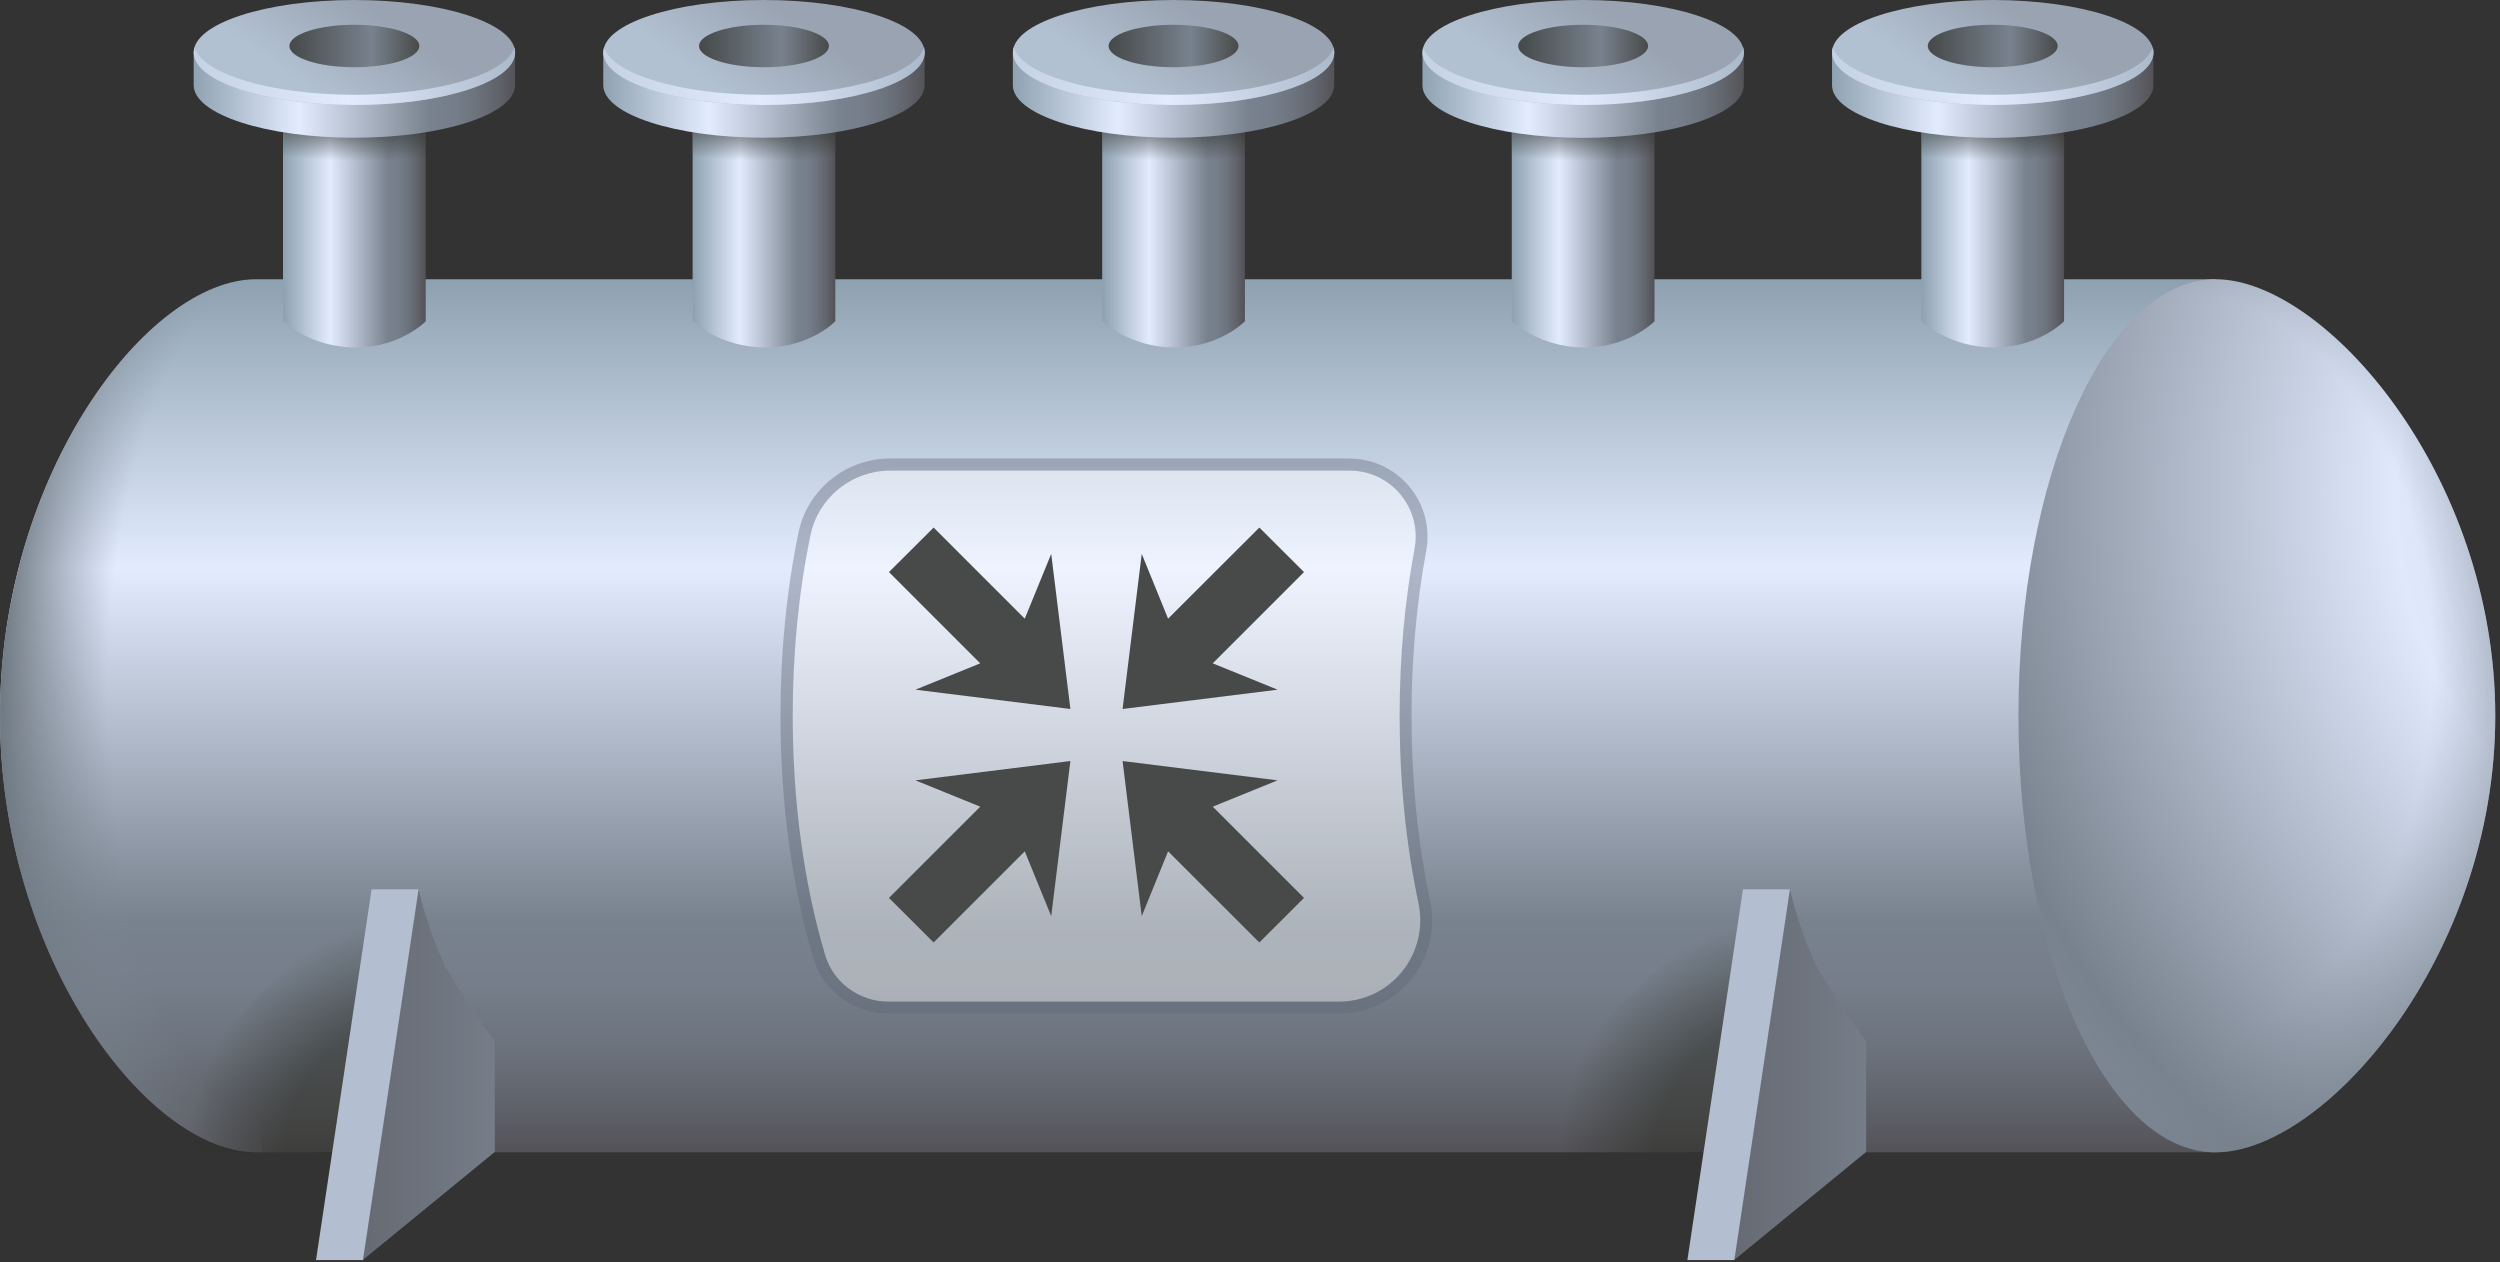 <svg version="1.1" xmlns="http://www.w3.org/2000/svg" xmlns:xlink="http://www.w3.org/1999/xlink"
             viewBox="0 0 206 104" style="enable-background:new 0 0 206 104;" xml:space="preserve" preserveAspectRatio="none">
          <rect x="0" y="0" width="206" height="104" fill="#333333" stroke="none"/>
          <style type="text/css">
            .jsq-st0{fill:url(#jsq_1_);}
            .jsq-st1{fill:url(#jsq_2_);}
            .jsq-st2{fill:url(#jsq_3_);}
            .jsq-st3{fill:url(#jsq_4_);}
            .jsq-st4{fill:url(#jsq_5_);}
            .jsq-st5{fill:#B3BED0;}
            .jsq-st6{fill:url(#jsq_6_);}
            .jsq-st7{fill:url(#jsq_7_);}
            .jsq-st8{fill:url(#jsq_8_);}
            .jsq-st9{fill:url(#jsq_9_);}
            .jsq-st10{fill:url(#jsq_10_);}
            .jsq-st11{fill:url(#jsq_11_);}
            .jsq-st12{fill:url(#jsq_12_);}
            .jsq-st13{fill:url(#jsq_13_);}
            .jsq-st14{fill:url(#jsq_14_);}
            .jsq-st15{fill:url(#jsq_15_);}
            .jsq-st16{fill:url(#jsq_16_);}
            .jsq-st17{fill:url(#jsq_17_);}
            .jsq-st18{fill:url(#jsq_18_);}
            .jsq-st19{fill:url(#jsq_19_);}
            .jsq-st20{fill:url(#jsq_20_);}
            .jsq-st21{fill:url(#jsq_21_);}
            .jsq-st22{fill:url(#jsq_22_);}
            .jsq-st23{fill:url(#jsq_23_);}
            .jsq-st24{fill:url(#jsq_24_);}
            .jsq-st25{fill:url(#jsq_25_);}
            .jsq-st26{fill:url(#jsq_26_);}
            .jsq-st27{fill:url(#jsq_27_);}
            .jsq-st28{fill:url(#jsq_28_);}
            .jsq-st29{fill:url(#jsq_29_);}
            .jsq-st30{fill:url(#jsq_30_);}
            .jsq-st31{fill:url(#jsq_31_);}
            .jsq-st32{fill:url(#jsq_32_);}
            .jsq-st33{fill:url(#jsq_33_);}
            .jsq-st34{fill:url(#jsq_34_);}
            .jsq-st35{fill:url(#jsq_35_);}
            .jsq-st36{fill:url(#jsq_36_);}
            .jsq-st37{fill:url(#jsq_37_);}
            .jsq-st38{fill:url(#jsq_38_);}
            .jsq-st39{opacity:0.4;}
            .jsq-st40{fill:#FFFFFF;}
            .jsq-st41{fill:#5F6675;}
            .jsq-st42{fill:#484A49;}
          </style>
          <linearGradient id="jsq_1_" gradientUnits="userSpaceOnUse" x1="-267.166" y1="248.542" x2="-195.228" y2="248.542" gradientTransform="matrix(0 1 -1 0 339.821 290.179)">
            <stop  offset="0" style="stop-color:#8EA1B0"/>
            <stop  offset="0.332" style="stop-color:#E3ECFF"/>
            <stop  offset="0.737" style="stop-color:#78828E"/>
            <stop  offset="0.806" style="stop-color:#757E8A"/>
            <stop  offset="0.879" style="stop-color:#6C737D"/>
            <stop  offset="0.956" style="stop-color:#5E6067"/>
            <stop  offset="1" style="stop-color:#535257"/>
          </linearGradient>
          <path class="jsq-st0" d="M182.56,23.01H21.1C12.13,23.01,0,39.12,0,58.98s12.13,35.97,21.1,35.97h161.46V23.01z"/>
          <radialGradient id="jsq_2_" cx="-485.138" cy="110.024" r="163.97" gradientTransform="matrix(0 0.601 -0.591 0 294.487 332.386)" gradientUnits="userSpaceOnUse">
            <stop  offset="0" style="stop-color:#BAC7D9"/>
            <stop  offset="0.332" style="stop-color:#E0E9FC"/>
            <stop  offset="0.715" style="stop-color:#78828E"/>
            <stop  offset="1" style="stop-color:#939CAA"/>
          </radialGradient>
          <path class="jsq-st1" d="M182.56,94.95c-8.97,0-16.24-16.1-16.24-35.97s7.27-35.97,16.24-35.97s23.05,16.1,23.05,35.97
            S191.53,94.95,182.56,94.95z"/>
          <radialGradient id="jsq_3_" cx="-458.074" cy="324.272" r="93.593" gradientTransform="matrix(0 0.601 -0.253 0 105.773 332.386)" gradientUnits="userSpaceOnUse">
            <stop  offset="0.627" style="stop-color:#7E8894;stop-opacity:0"/>
            <stop  offset="1" style="stop-color:#707A83"/>
          </radialGradient>
          <path class="jsq-st2" d="M21.57,23.01H21.1C12.13,23.01,0,39.12,0,58.98s12.13,35.97,21.1,35.97h0.47V23.01z"/>
          <g>
            <radialGradient id="jsq_4_" cx="148.041" cy="95.285" r="19.511" gradientUnits="userSpaceOnUse">
              <stop  offset="0.595" style="stop-color:#292A22;stop-opacity:0.5"/>
              <stop  offset="1" style="stop-color:#292A22;stop-opacity:0"/>
            </radialGradient>
            <polygon class="jsq-st3" points="143.83,73 120.61,94.95 141.83,95 	"/>
            <linearGradient id="jsq_5_" gradientUnits="userSpaceOnUse" x1="142.905" y1="88.554" x2="153.776" y2="88.554">
              <stop  offset="0" style="stop-color:#666A73"/>
              <stop  offset="1" style="stop-color:#757D88"/>
            </linearGradient>
            <path class="jsq-st4" d="M147.49,73.28c0,0,1.04,4.59,2.82,7.43c1.78,2.84,3.46,5.09,3.46,5.09v9.12l-10.87,8.9l2.21-25.3L147.49,73.28
              z"/>
            <polygon class="jsq-st5" points="147.49,73.28 143.62,73.28 139.04,103.83 142.91,103.83 	"/>
          </g>
          <g>
            <radialGradient id="jsq_6_" cx="35.041" cy="95.285" r="19.511" gradientUnits="userSpaceOnUse">
              <stop  offset="0.595" style="stop-color:#292A22;stop-opacity:0.5"/>
              <stop  offset="1" style="stop-color:#292A22;stop-opacity:0"/>
            </radialGradient>
            <polygon class="jsq-st6" points="30.83,73 7.61,94.95 28.83,95 	"/>
            <linearGradient id="jsq_7_" gradientUnits="userSpaceOnUse" x1="29.905" y1="88.554" x2="40.776" y2="88.554">
              <stop  offset="0" style="stop-color:#666A73"/>
              <stop  offset="1" style="stop-color:#757D88"/>
            </linearGradient>
            <path class="jsq-st7" d="M34.49,73.28c0,0,1.04,4.59,2.82,7.43c1.78,2.84,3.46,5.09,3.46,5.09v9.12l-10.87,8.9l2.21-25.3L34.49,73.28z"
              />
            <polygon class="jsq-st5" points="34.49,73.28 30.62,73.28 26.04,103.83 29.91,103.83 	"/>
          </g>
          <radialGradient id="jsq_8_" cx="-461.352" cy="162.066" r="81.913" gradientTransform="matrix(0 0.601 -0.406 0 245.386 332.386)" gradientUnits="userSpaceOnUse">
            <stop  offset="0.627" style="stop-color:#7E8894;stop-opacity:0"/>
            <stop  offset="1" style="stop-color:#707A83"/>
          </radialGradient>
          <path class="jsq-st8" d="M182.56,94.95c-8.97,0-16.24-16.1-16.24-35.97s7.27-35.97,16.24-35.97s23.05,16.1,23.05,35.97
            S191.53,94.95,182.56,94.95z"/>
          <g>
            <linearGradient id="jsq_9_" gradientUnits="userSpaceOnUse" x1="158.32" y1="17.536" x2="170.041" y2="17.536">
              <stop  offset="0" style="stop-color:#8EA1B0"/>
              <stop  offset="0.332" style="stop-color:#E3ECFF"/>
              <stop  offset="0.737" style="stop-color:#78828E"/>
              <stop  offset="0.806" style="stop-color:#757E8A"/>
              <stop  offset="0.879" style="stop-color:#6C737D"/>
              <stop  offset="0.956" style="stop-color:#5E6067"/>
              <stop  offset="1" style="stop-color:#535257"/>
            </linearGradient>
            <path class="jsq-st9" d="M170.08,26.47c0,0-2.07,2.16-5.79,2.16s-5.97-2.16-5.97-2.16V6.44h11.76V26.47z"/>
            
              <radialGradient id="jsq_10_" cx="164.386" cy="8.006" r="16.992" gradientTransform="matrix(1 0 0 0.31 0 5.52)" gradientUnits="userSpaceOnUse">
              <stop  offset="0.595" style="stop-color:#292A22;stop-opacity:0.5"/>
              <stop  offset="1" style="stop-color:#292A22;stop-opacity:0"/>
            </radialGradient>
            <rect x="158.32" y="6.28" class="jsq-st10" width="11.76" height="9.71"/>
            <linearGradient id="jsq_11_" gradientUnits="userSpaceOnUse" x1="150.793" y1="7.032" x2="177.48" y2="7.032">
              <stop  offset="0" style="stop-color:#8EA1B0"/>
              <stop  offset="0.332" style="stop-color:#E3ECFF"/>
              <stop  offset="0.737" style="stop-color:#78828E"/>
              <stop  offset="0.806" style="stop-color:#757E8A"/>
              <stop  offset="0.879" style="stop-color:#6C737D"/>
              <stop  offset="0.956" style="stop-color:#5E6067"/>
              <stop  offset="1" style="stop-color:#535257"/>
            </linearGradient>
            <path class="jsq-st11" d="M174.53,4.33c-2.43-0.99-6.15-1.62-10.33-1.62s-7.9,0.63-10.33,1.62h-2.91v2.7c0,2.39,5.93,4.33,13.24,4.33
              c7.31,0,13.24-1.94,13.24-4.33v-2.7H174.53z"/>
            <linearGradient id="jsq_12_" gradientUnits="userSpaceOnUse" x1="161.403" y1="8.168" x2="166.444" y2="1.249">
              <stop  offset="0" style="stop-color:#B2C1D2"/>
              <stop  offset="1" style="stop-color:#99A3B1"/>
            </linearGradient>
            <ellipse class="jsq-st12" cx="164.2" cy="4.33" rx="13.24" ry="4.33"/>
            <linearGradient id="jsq_13_" gradientUnits="userSpaceOnUse" x1="169.57" y1="3.786" x2="159.138" y2="3.786">
              <stop  offset="0" style="stop-color:#484A49"/>
              <stop  offset="0.377" style="stop-color:#78828E"/>
              <stop  offset="1" style="stop-color:#474B4C"/>
            </linearGradient>
            <ellipse class="jsq-st13" cx="164.2" cy="3.79" rx="5.35" ry="1.75"/>
            <linearGradient id="jsq_14_" gradientUnits="userSpaceOnUse" x1="177.48" y1="5.665" x2="151.126" y2="6.495">
              <stop  offset="0.014" style="stop-color:#ACBBCC"/>
              <stop  offset="0.525" style="stop-color:#E3ECFF"/>
              <stop  offset="1" style="stop-color:#C5D2E4"/>
            </linearGradient>
            <path class="jsq-st14" d="M164.2,7.81c-6.88,0-12.53-1.71-13.17-3.91c-0.04,0.14-0.06,0.28-0.06,0.42c0,2.39,5.93,4.33,13.24,4.33
              c7.31,0,13.24-1.94,13.24-4.33c0-0.14-0.02-0.28-0.06-0.42C176.73,6.1,171.08,7.81,164.2,7.81z"/>
          </g>
          <g>
            <linearGradient id="jsq_15_" gradientUnits="userSpaceOnUse" x1="124.57" y1="17.536" x2="136.291" y2="17.536">
              <stop  offset="0" style="stop-color:#8EA1B0"/>
              <stop  offset="0.332" style="stop-color:#E3ECFF"/>
              <stop  offset="0.737" style="stop-color:#78828E"/>
              <stop  offset="0.806" style="stop-color:#757E8A"/>
              <stop  offset="0.879" style="stop-color:#6C737D"/>
              <stop  offset="0.956" style="stop-color:#5E6067"/>
              <stop  offset="1" style="stop-color:#535257"/>
            </linearGradient>
            <path class="jsq-st15" d="M136.33,26.47c0,0-2.07,2.16-5.79,2.16c-3.72,0-5.97-2.16-5.97-2.16V6.44h11.76V26.47z"/>
            
              <radialGradient id="jsq_16_" cx="130.636" cy="8.006" r="16.992" gradientTransform="matrix(1 0 0 0.31 0 5.52)" gradientUnits="userSpaceOnUse">
              <stop  offset="0.595" style="stop-color:#292A22;stop-opacity:0.5"/>
              <stop  offset="1" style="stop-color:#292A22;stop-opacity:0"/>
            </radialGradient>
            <rect x="124.57" y="6.28" class="jsq-st16" width="11.76" height="9.71"/>
            <linearGradient id="jsq_17_" gradientUnits="userSpaceOnUse" x1="117.043" y1="7.032" x2="143.73" y2="7.032">
              <stop  offset="0" style="stop-color:#8EA1B0"/>
              <stop  offset="0.332" style="stop-color:#E3ECFF"/>
              <stop  offset="0.737" style="stop-color:#78828E"/>
              <stop  offset="0.806" style="stop-color:#757E8A"/>
              <stop  offset="0.879" style="stop-color:#6C737D"/>
              <stop  offset="0.956" style="stop-color:#5E6067"/>
              <stop  offset="1" style="stop-color:#535257"/>
            </linearGradient>
            <path class="jsq-st17" d="M140.78,4.33c-2.43-0.99-6.15-1.62-10.33-1.62c-4.18,0-7.9,0.63-10.33,1.62h-2.91v2.7
              c0,2.39,5.93,4.33,13.24,4.33c7.31,0,13.24-1.94,13.24-4.33v-2.7H140.78z"/>
            <linearGradient id="jsq_18_" gradientUnits="userSpaceOnUse" x1="127.653" y1="8.168" x2="132.694" y2="1.249">
              <stop  offset="0" style="stop-color:#B2C1D2"/>
              <stop  offset="1" style="stop-color:#99A3B1"/>
            </linearGradient>
            <ellipse class="jsq-st18" cx="130.45" cy="4.33" rx="13.24" ry="4.33"/>
            <linearGradient id="jsq_19_" gradientUnits="userSpaceOnUse" x1="135.82" y1="3.786" x2="125.388" y2="3.786">
              <stop  offset="0" style="stop-color:#484A49"/>
              <stop  offset="0.377" style="stop-color:#78828E"/>
              <stop  offset="1" style="stop-color:#474B4C"/>
            </linearGradient>
            <ellipse class="jsq-st19" cx="130.45" cy="3.79" rx="5.35" ry="1.75"/>
            <linearGradient id="jsq_20_" gradientUnits="userSpaceOnUse" x1="143.73" y1="5.665" x2="117.376" y2="6.495">
              <stop  offset="0.014" style="stop-color:#ACBBCC"/>
              <stop  offset="0.525" style="stop-color:#E3ECFF"/>
              <stop  offset="1" style="stop-color:#C5D2E4"/>
            </linearGradient>
            <path class="jsq-st20" d="M130.45,7.81c-6.88,0-12.53-1.71-13.17-3.91c-0.04,0.14-0.06,0.28-0.06,0.42c0,2.39,5.93,4.33,13.24,4.33
              c7.31,0,13.24-1.94,13.24-4.33c0-0.14-0.02-0.28-0.06-0.42C142.98,6.1,137.33,7.81,130.45,7.81z"/>
          </g>
          <g>
            <linearGradient id="jsq_21_" gradientUnits="userSpaceOnUse" x1="90.82" y1="17.536" x2="102.541" y2="17.536">
              <stop  offset="0" style="stop-color:#8EA1B0"/>
              <stop  offset="0.332" style="stop-color:#E3ECFF"/>
              <stop  offset="0.737" style="stop-color:#78828E"/>
              <stop  offset="0.806" style="stop-color:#757E8A"/>
              <stop  offset="0.879" style="stop-color:#6C737D"/>
              <stop  offset="0.956" style="stop-color:#5E6067"/>
              <stop  offset="1" style="stop-color:#535257"/>
            </linearGradient>
            <path class="jsq-st21" d="M102.58,26.47c0,0-2.07,2.16-5.79,2.16s-5.97-2.16-5.97-2.16V6.44h11.76V26.47z"/>
            
              <radialGradient id="jsq_22_" cx="96.886" cy="8.006" r="16.992" gradientTransform="matrix(1 0 0 0.31 0 5.52)" gradientUnits="userSpaceOnUse">
              <stop  offset="0.595" style="stop-color:#292A22;stop-opacity:0.5"/>
              <stop  offset="1" style="stop-color:#292A22;stop-opacity:0"/>
            </radialGradient>
            <rect x="90.82" y="6.28" class="jsq-st22" width="11.76" height="9.71"/>
            <linearGradient id="jsq_23_" gradientUnits="userSpaceOnUse" x1="83.293" y1="7.032" x2="109.98" y2="7.032">
              <stop  offset="0" style="stop-color:#8EA1B0"/>
              <stop  offset="0.332" style="stop-color:#E3ECFF"/>
              <stop  offset="0.737" style="stop-color:#78828E"/>
              <stop  offset="0.806" style="stop-color:#757E8A"/>
              <stop  offset="0.879" style="stop-color:#6C737D"/>
              <stop  offset="0.956" style="stop-color:#5E6067"/>
              <stop  offset="1" style="stop-color:#535257"/>
            </linearGradient>
            <path class="jsq-st23" d="M107.03,4.33C104.6,3.34,100.88,2.7,96.7,2.7s-7.9,0.63-10.33,1.62h-2.91v2.7c0,2.39,5.93,4.33,13.24,4.33
              s13.24-1.94,13.24-4.33v-2.7H107.03z"/>
            <linearGradient id="jsq_24_" gradientUnits="userSpaceOnUse" x1="93.903" y1="8.168" x2="98.944" y2="1.249">
              <stop  offset="0" style="stop-color:#B2C1D2"/>
              <stop  offset="1" style="stop-color:#99A3B1"/>
            </linearGradient>
            <ellipse class="jsq-st24" cx="96.7" cy="4.33" rx="13.24" ry="4.33"/>
            <linearGradient id="jsq_25_" gradientUnits="userSpaceOnUse" x1="102.07" y1="3.786" x2="91.638" y2="3.786">
              <stop  offset="0" style="stop-color:#484A49"/>
              <stop  offset="0.377" style="stop-color:#78828E"/>
              <stop  offset="1" style="stop-color:#474B4C"/>
            </linearGradient>
            <ellipse class="jsq-st25" cx="96.7" cy="3.79" rx="5.35" ry="1.75"/>
            <linearGradient id="jsq_26_" gradientUnits="userSpaceOnUse" x1="109.98" y1="5.665" x2="83.626" y2="6.495">
              <stop  offset="0.014" style="stop-color:#ACBBCC"/>
              <stop  offset="0.525" style="stop-color:#E3ECFF"/>
              <stop  offset="1" style="stop-color:#C5D2E4"/>
            </linearGradient>
            <path class="jsq-st26" d="M96.7,7.81c-6.88,0-12.53-1.71-13.17-3.91c-0.04,0.14-0.06,0.28-0.06,0.42c0,2.39,5.93,4.33,13.24,4.33
              s13.24-1.94,13.24-4.33c0-0.14-0.02-0.28-0.06-0.42C109.23,6.1,103.58,7.81,96.7,7.81z"/>
          </g>
          <g>
            <linearGradient id="jsq_27_" gradientUnits="userSpaceOnUse" x1="57.07" y1="17.536" x2="68.791" y2="17.536">
              <stop  offset="0" style="stop-color:#8EA1B0"/>
              <stop  offset="0.332" style="stop-color:#E3ECFF"/>
              <stop  offset="0.737" style="stop-color:#78828E"/>
              <stop  offset="0.806" style="stop-color:#757E8A"/>
              <stop  offset="0.879" style="stop-color:#6C737D"/>
              <stop  offset="0.956" style="stop-color:#5E6067"/>
              <stop  offset="1" style="stop-color:#535257"/>
            </linearGradient>
            <path class="jsq-st27" d="M68.83,26.47c0,0-2.07,2.16-5.79,2.16s-5.97-2.16-5.97-2.16V6.44h11.76V26.47z"/>
            
              <radialGradient id="jsq_28_" cx="63.136" cy="8.006" r="16.992" gradientTransform="matrix(1 0 0 0.31 0 5.52)" gradientUnits="userSpaceOnUse">
              <stop  offset="0.595" style="stop-color:#292A22;stop-opacity:0.5"/>
              <stop  offset="1" style="stop-color:#292A22;stop-opacity:0"/>
            </radialGradient>
            <rect x="57.07" y="6.28" class="jsq-st28" width="11.76" height="9.71"/>
            <linearGradient id="jsq_29_" gradientUnits="userSpaceOnUse" x1="49.543" y1="7.032" x2="76.23" y2="7.032">
              <stop  offset="0" style="stop-color:#8EA1B0"/>
              <stop  offset="0.332" style="stop-color:#E3ECFF"/>
              <stop  offset="0.737" style="stop-color:#78828E"/>
              <stop  offset="0.806" style="stop-color:#757E8A"/>
              <stop  offset="0.879" style="stop-color:#6C737D"/>
              <stop  offset="0.956" style="stop-color:#5E6067"/>
              <stop  offset="1" style="stop-color:#535257"/>
            </linearGradient>
            <path class="jsq-st29" d="M73.28,4.33C70.85,3.34,67.13,2.7,62.95,2.7s-7.9,0.63-10.33,1.62h-2.91v2.7c0,2.39,5.93,4.33,13.24,4.33
              s13.24-1.94,13.24-4.33v-2.7H73.28z"/>
            <linearGradient id="jsq_30_" gradientUnits="userSpaceOnUse" x1="60.153" y1="8.168" x2="65.194" y2="1.249">
              <stop  offset="0" style="stop-color:#B2C1D2"/>
              <stop  offset="1" style="stop-color:#99A3B1"/>
            </linearGradient>
            <ellipse class="jsq-st30" cx="62.95" cy="4.33" rx="13.24" ry="4.33"/>
            <linearGradient id="jsq_31_" gradientUnits="userSpaceOnUse" x1="68.32" y1="3.786" x2="57.888" y2="3.786">
              <stop  offset="0" style="stop-color:#484A49"/>
              <stop  offset="0.377" style="stop-color:#78828E"/>
              <stop  offset="1" style="stop-color:#474B4C"/>
            </linearGradient>
            <ellipse class="jsq-st31" cx="62.95" cy="3.79" rx="5.35" ry="1.75"/>
            <linearGradient id="jsq_32_" gradientUnits="userSpaceOnUse" x1="76.23" y1="5.665" x2="49.876" y2="6.495">
              <stop  offset="0.014" style="stop-color:#ACBBCC"/>
              <stop  offset="0.525" style="stop-color:#E3ECFF"/>
              <stop  offset="1" style="stop-color:#C5D2E4"/>
            </linearGradient>
            <path class="jsq-st32" d="M62.95,7.81c-6.88,0-12.53-1.71-13.17-3.91c-0.04,0.14-0.06,0.28-0.06,0.42c0,2.39,5.93,4.33,13.24,4.33
              s13.24-1.94,13.24-4.33c0-0.14-0.02-0.28-0.06-0.42C75.48,6.1,69.83,7.81,62.95,7.81z"/>
          </g>
          <g>
            <linearGradient id="jsq_33_" gradientUnits="userSpaceOnUse" x1="23.32" y1="17.536" x2="35.041" y2="17.536">
              <stop  offset="0" style="stop-color:#8EA1B0"/>
              <stop  offset="0.332" style="stop-color:#E3ECFF"/>
              <stop  offset="0.737" style="stop-color:#78828E"/>
              <stop  offset="0.806" style="stop-color:#757E8A"/>
              <stop  offset="0.879" style="stop-color:#6C737D"/>
              <stop  offset="0.956" style="stop-color:#5E6067"/>
              <stop  offset="1" style="stop-color:#535257"/>
            </linearGradient>
            <path class="jsq-st33" d="M35.08,26.47c0,0-2.07,2.16-5.79,2.16s-5.97-2.16-5.97-2.16V6.44h11.76V26.47z"/>
            
              <radialGradient id="jsq_34_" cx="29.386" cy="8.006" r="16.992" gradientTransform="matrix(1 0 0 0.31 0 5.52)" gradientUnits="userSpaceOnUse">
              <stop  offset="0.595" style="stop-color:#292A22;stop-opacity:0.5"/>
              <stop  offset="1" style="stop-color:#292A22;stop-opacity:0"/>
            </radialGradient>
            <rect x="23.32" y="6.28" class="jsq-st34" width="11.76" height="9.71"/>
            <linearGradient id="jsq_35_" gradientUnits="userSpaceOnUse" x1="15.793" y1="7.032" x2="42.48" y2="7.032">
              <stop  offset="0" style="stop-color:#8EA1B0"/>
              <stop  offset="0.332" style="stop-color:#E3ECFF"/>
              <stop  offset="0.737" style="stop-color:#78828E"/>
              <stop  offset="0.806" style="stop-color:#757E8A"/>
              <stop  offset="0.879" style="stop-color:#6C737D"/>
              <stop  offset="0.956" style="stop-color:#5E6067"/>
              <stop  offset="1" style="stop-color:#535257"/>
            </linearGradient>
            <path class="jsq-st35" d="M39.53,4.33C37.1,3.34,33.38,2.7,29.2,2.7s-7.9,0.63-10.33,1.62h-2.91v2.7c0,2.39,5.93,4.33,13.24,4.33
              s13.24-1.94,13.24-4.33v-2.7H39.53z"/>
            <linearGradient id="jsq_36_" gradientUnits="userSpaceOnUse" x1="26.403" y1="8.168" x2="31.444" y2="1.249">
              <stop  offset="0" style="stop-color:#B2C1D2"/>
              <stop  offset="1" style="stop-color:#99A3B1"/>
            </linearGradient>
            <ellipse class="jsq-st36" cx="29.2" cy="4.33" rx="13.24" ry="4.33"/>
            <linearGradient id="jsq_37_" gradientUnits="userSpaceOnUse" x1="34.57" y1="3.786" x2="24.138" y2="3.786">
              <stop  offset="0" style="stop-color:#484A49"/>
              <stop  offset="0.377" style="stop-color:#78828E"/>
              <stop  offset="1" style="stop-color:#474B4C"/>
            </linearGradient>
            <ellipse class="jsq-st37" cx="29.2" cy="3.79" rx="5.35" ry="1.75"/>
            <linearGradient id="jsq_38_" gradientUnits="userSpaceOnUse" x1="42.48" y1="5.665" x2="16.126" y2="6.495">
              <stop  offset="0.014" style="stop-color:#ACBBCC"/>
              <stop  offset="0.525" style="stop-color:#E3ECFF"/>
              <stop  offset="1" style="stop-color:#C5D2E4"/>
            </linearGradient>
            <path class="jsq-st38" d="M29.2,7.81c-6.88,0-12.53-1.71-13.17-3.91c-0.04,0.14-0.06,0.28-0.06,0.42c0,2.39,5.93,4.33,13.24,4.33
              s13.24-1.94,13.24-4.33c0-0.14-0.02-0.28-0.06-0.42C41.73,6.1,36.08,7.81,29.2,7.81z"/>
          </g>
          <g class="jsq-st39">
            <path class="jsq-st40" d="M111.19,38.28H73.34c-3.4,0-6.35,2.37-7.04,5.7c-0.95,4.57-1.48,9.65-1.48,15.01c0,7.35,1,14.18,2.7,19.87
              c0.75,2.49,3.08,4.17,5.68,4.17h37.14c4.59,0,7.98-4.24,7.03-8.73c-0.99-4.65-1.54-9.83-1.54-15.31c0-4.85,0.43-9.47,1.22-13.68
              C117.71,41.65,114.91,38.28,111.19,38.28z"/>
            <path class="jsq-st41" d="M110.33,83.52H73.19c-2.83,0-5.36-1.86-6.16-4.53c-1.78-5.94-2.72-12.86-2.72-20.01
              c0-5.27,0.5-10.35,1.49-15.11c0.73-3.53,3.9-6.09,7.53-6.09h37.85c1.92,0,3.73,0.85,4.96,2.33c1.23,1.47,1.73,3.4,1.38,5.29
              c-0.8,4.31-1.21,8.88-1.21,13.59c0,5.32,0.51,10.44,1.53,15.21c0.49,2.3-0.08,4.67-1.55,6.49
              C114.83,82.49,112.66,83.52,110.33,83.52z M73.34,38.78c-3.16,0-5.92,2.23-6.55,5.3c-0.98,4.69-1.47,9.71-1.47,14.91
              c0,7.06,0.93,13.88,2.68,19.73c0.67,2.25,2.81,3.81,5.2,3.81h37.14c2.03,0,3.92-0.9,5.19-2.47c1.28-1.59,1.78-3.65,1.35-5.65
              c-1.03-4.84-1.55-10.03-1.55-15.42c0-4.77,0.41-9.4,1.23-13.78c0.3-1.59-0.13-3.22-1.16-4.47c-1.04-1.25-2.56-1.96-4.19-1.96H73.34
              z"/>
          </g>
          <polygon class="jsq-st42" points="86.62,75.49 88.2,62.71 75.43,64.3 80.77,66.47 73.25,73.99 76.93,77.66 84.44,70.15 "/>
          <polygon class="jsq-st42" points="105.27,56.83 92.5,58.42 94.08,45.64 96.25,50.98 103.77,43.47 107.45,47.14 99.93,54.66 "/>
          <polygon class="jsq-st42" points="75.43,56.83 88.2,58.42 86.62,45.64 84.44,50.98 76.93,43.47 73.25,47.14 80.77,54.66 "/>
          <polygon class="jsq-st42" points="94.08,75.49 92.5,62.71 105.27,64.3 99.93,66.47 107.45,73.99 103.77,77.66 96.25,70.15 "/>
          </svg>